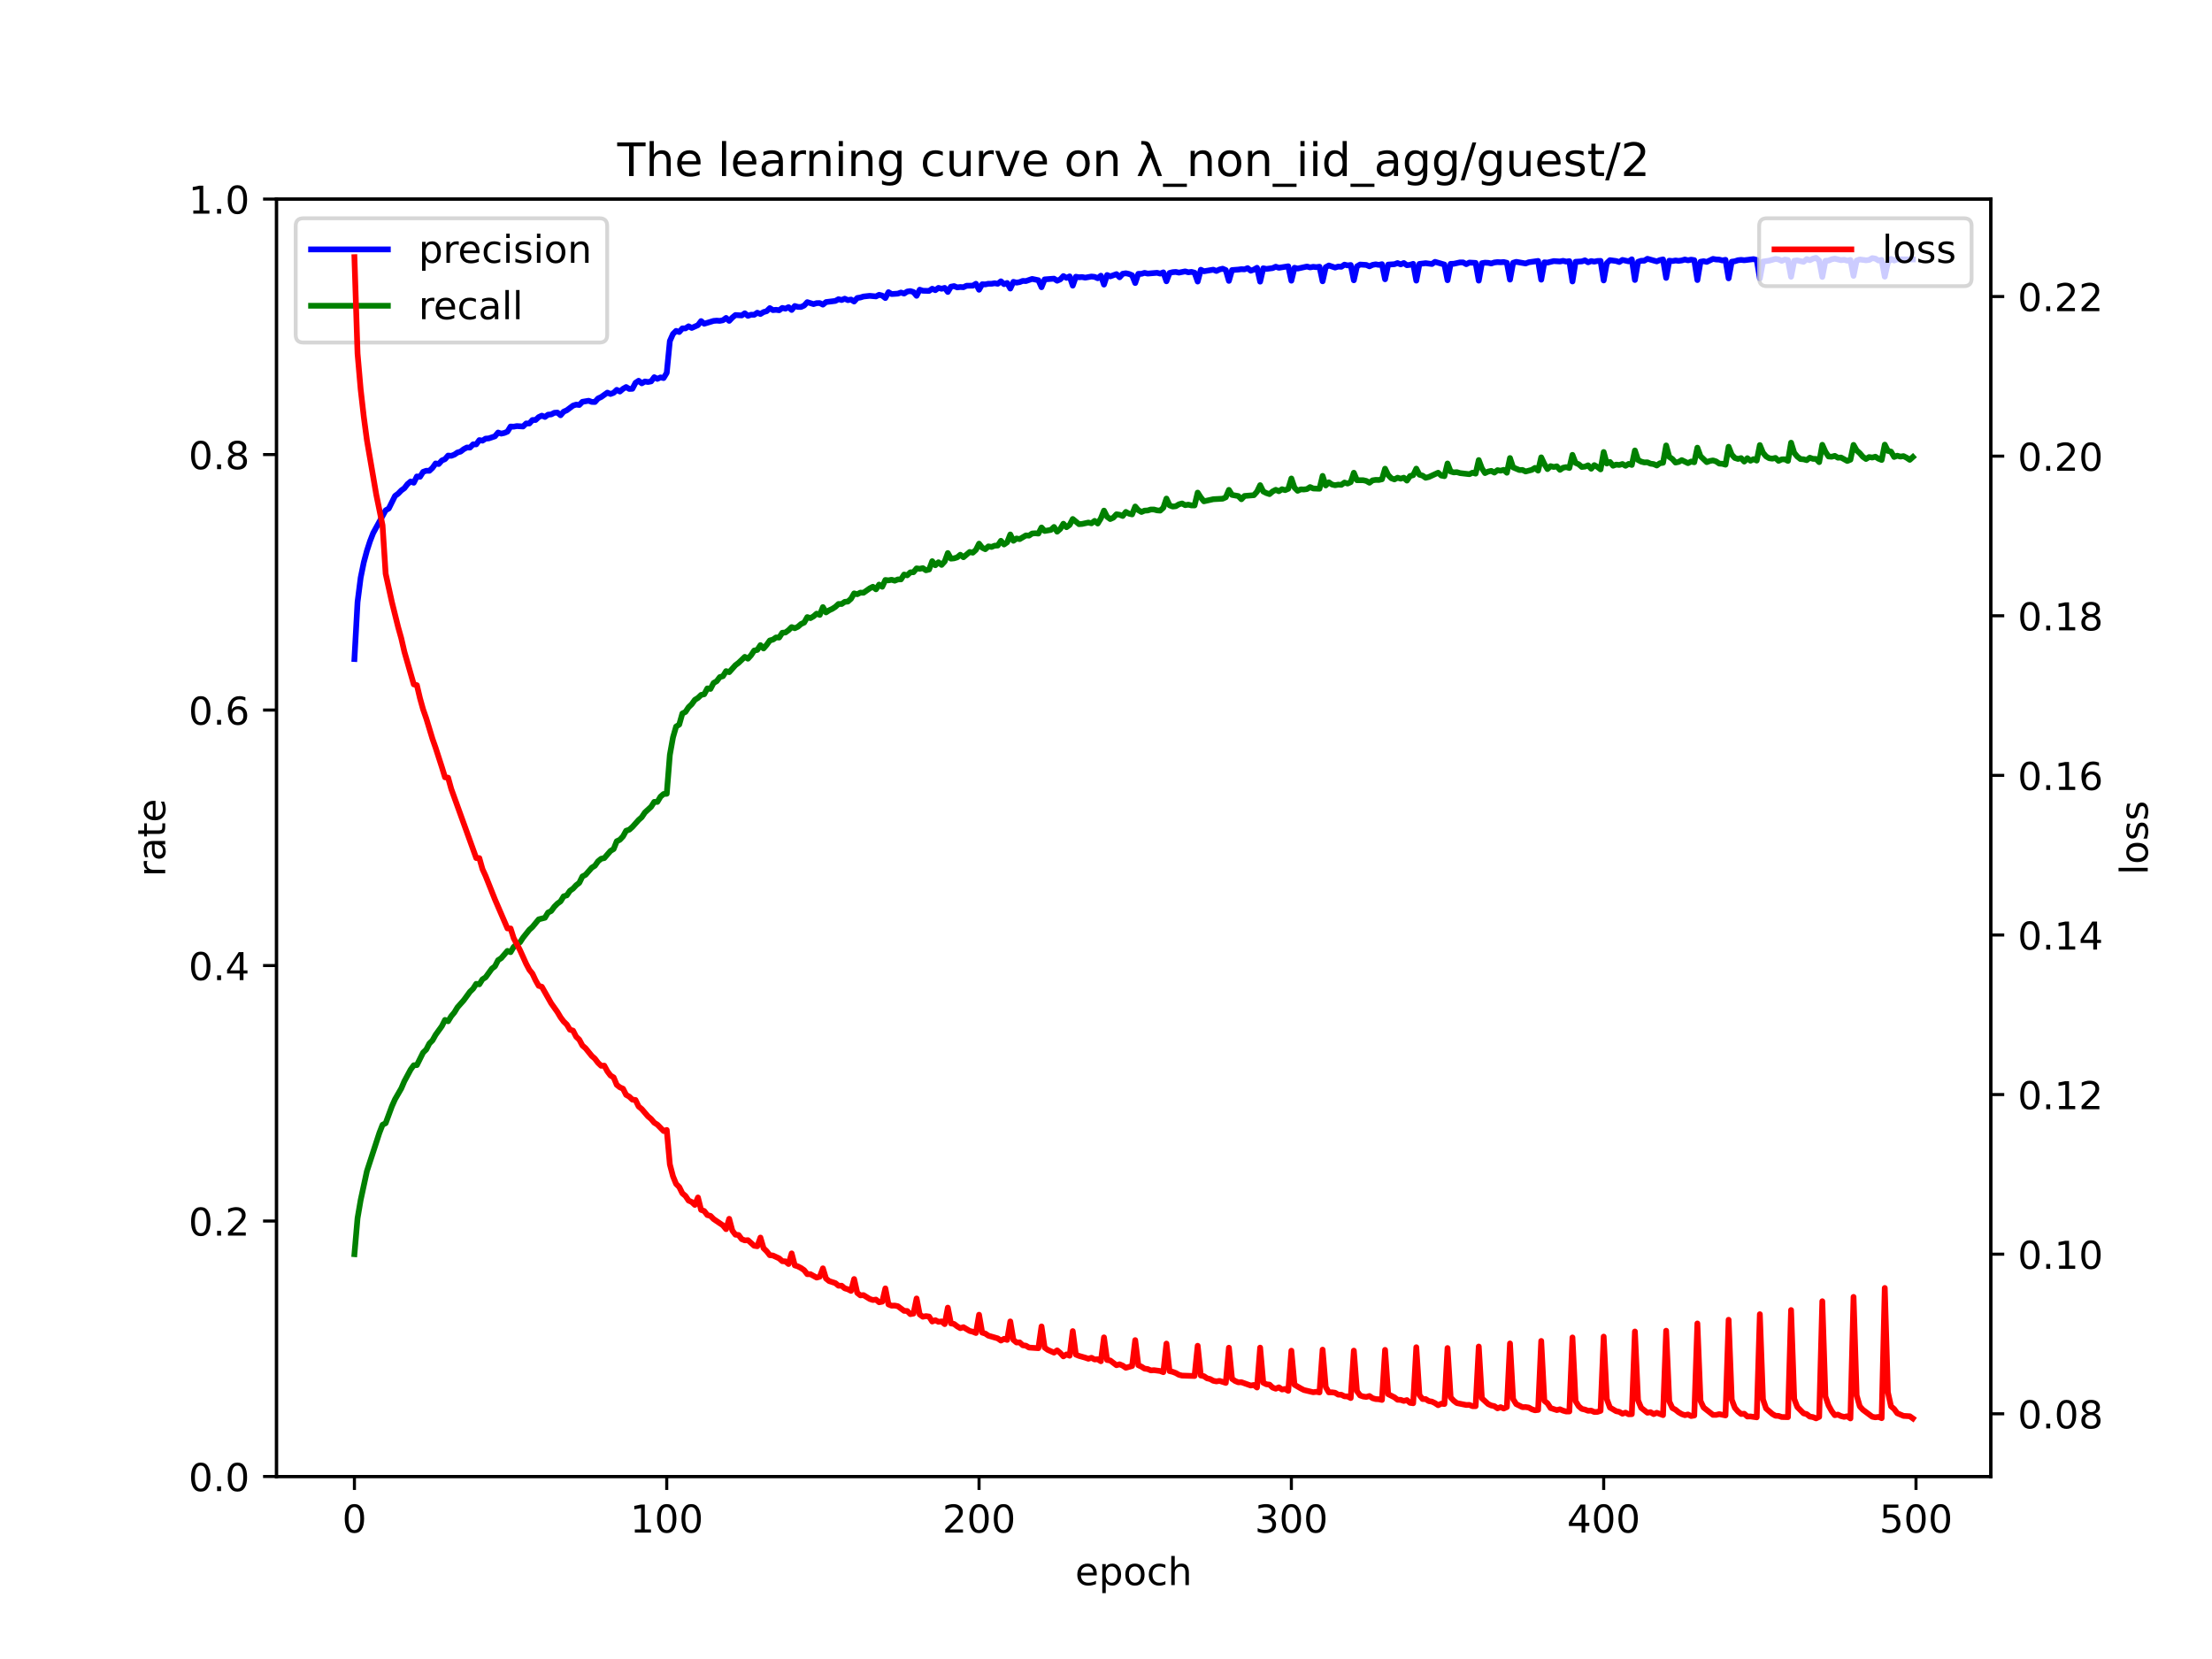 <?xml version="1.0" encoding="utf-8" standalone="no"?>
<!DOCTYPE svg PUBLIC "-//W3C//DTD SVG 1.1//EN"
  "http://www.w3.org/Graphics/SVG/1.1/DTD/svg11.dtd">
<!-- Created with matplotlib (https://matplotlib.org/) -->
<svg height="432pt" version="1.1" viewBox="0 0 576 432" width="576pt" xmlns="http://www.w3.org/2000/svg" xmlns:xlink="http://www.w3.org/1999/xlink">
 <defs>
  <style type="text/css">*{stroke-linecap:butt;stroke-linejoin:round;}</style>
 </defs>
 <g id="figure_1">
  <g id="patch_1">
   <path d="M 0 432 
L 576 432 
L 576 0 
L 0 0 
z
" style="fill:#ffffff;"/>
  </g>
  <g id="axes_1">
   <g id="patch_2">
    <path d="M 72 384.48 
L 518.4 384.48 
L 518.4 51.84 
L 72 51.84 
z
" style="fill:#ffffff;"/>
   </g>
   <g id="matplotlib.axis_1">
    <g id="xtick_1">
     <g id="line2d_1">
      <defs>
       <path d="M 0 0 
L 0 3.5 
" id="mdf39aed856" style="stroke:#000000;stroke-width:0.8;"/>
      </defs>
      <g>
       <use style="stroke:#000000;stroke-width:0.8;" x="92.291" xlink:href="#mdf39aed856" y="384.48"/>
      </g>
     </g>
     <g id="text_1">
      <!-- 0 -->
      <g transform="translate(89.11 399.078)scale(0.1 -0.1)">
       <defs>
        <path d="M 31.781 66.406 
Q 24.172 66.406 20.328 58.906 
Q 16.5 51.422 16.5 36.375 
Q 16.5 21.391 20.328 13.891 
Q 24.172 6.391 31.781 6.391 
Q 39.453 6.391 43.281 13.891 
Q 47.125 21.391 47.125 36.375 
Q 47.125 51.422 43.281 58.906 
Q 39.453 66.406 31.781 66.406 
z
M 31.781 74.219 
Q 44.047 74.219 50.516 64.516 
Q 56.984 54.828 56.984 36.375 
Q 56.984 17.969 50.516 8.266 
Q 44.047 -1.422 31.781 -1.422 
Q 19.531 -1.422 13.062 8.266 
Q 6.594 17.969 6.594 36.375 
Q 6.594 54.828 13.062 64.516 
Q 19.531 74.219 31.781 74.219 
z
" id="DejaVuSans-48"/>
       </defs>
       <use xlink:href="#DejaVuSans-48"/>
      </g>
     </g>
    </g>
    <g id="xtick_2">
     <g id="line2d_2">
      <g>
       <use style="stroke:#000000;stroke-width:0.8;" x="173.617" xlink:href="#mdf39aed856" y="384.48"/>
      </g>
     </g>
     <g id="text_2">
      <!-- 100 -->
      <g transform="translate(164.073 399.078)scale(0.1 -0.1)">
       <defs>
        <path d="M 12.406 8.297 
L 28.516 8.297 
L 28.516 63.922 
L 10.984 60.406 
L 10.984 69.391 
L 28.422 72.906 
L 38.281 72.906 
L 38.281 8.297 
L 54.391 8.297 
L 54.391 0 
L 12.406 0 
z
" id="DejaVuSans-49"/>
       </defs>
       <use xlink:href="#DejaVuSans-49"/>
       <use x="63.623" xlink:href="#DejaVuSans-48"/>
       <use x="127.246" xlink:href="#DejaVuSans-48"/>
      </g>
     </g>
    </g>
    <g id="xtick_3">
     <g id="line2d_3">
      <g>
       <use style="stroke:#000000;stroke-width:0.8;" x="254.943" xlink:href="#mdf39aed856" y="384.48"/>
      </g>
     </g>
     <g id="text_3">
      <!-- 200 -->
      <g transform="translate(245.4 399.078)scale(0.1 -0.1)">
       <defs>
        <path d="M 19.188 8.297 
L 53.609 8.297 
L 53.609 0 
L 7.328 0 
L 7.328 8.297 
Q 12.938 14.109 22.625 23.891 
Q 32.328 33.688 34.812 36.531 
Q 39.547 41.844 41.422 45.531 
Q 43.312 49.219 43.312 52.781 
Q 43.312 58.594 39.234 62.25 
Q 35.156 65.922 28.609 65.922 
Q 23.969 65.922 18.812 64.312 
Q 13.672 62.703 7.812 59.422 
L 7.812 69.391 
Q 13.766 71.781 18.938 73 
Q 24.125 74.219 28.422 74.219 
Q 39.75 74.219 46.484 68.547 
Q 53.219 62.891 53.219 53.422 
Q 53.219 48.922 51.531 44.891 
Q 49.859 40.875 45.406 35.406 
Q 44.188 33.984 37.641 27.219 
Q 31.109 20.453 19.188 8.297 
z
" id="DejaVuSans-50"/>
       </defs>
       <use xlink:href="#DejaVuSans-50"/>
       <use x="63.623" xlink:href="#DejaVuSans-48"/>
       <use x="127.246" xlink:href="#DejaVuSans-48"/>
      </g>
     </g>
    </g>
    <g id="xtick_4">
     <g id="line2d_4">
      <g>
       <use style="stroke:#000000;stroke-width:0.8;" x="336.27" xlink:href="#mdf39aed856" y="384.48"/>
      </g>
     </g>
     <g id="text_4">
      <!-- 300 -->
      <g transform="translate(326.726 399.078)scale(0.1 -0.1)">
       <defs>
        <path d="M 40.578 39.312 
Q 47.656 37.797 51.625 33 
Q 55.609 28.219 55.609 21.188 
Q 55.609 10.406 48.188 4.484 
Q 40.766 -1.422 27.094 -1.422 
Q 22.516 -1.422 17.656 -0.516 
Q 12.797 0.391 7.625 2.203 
L 7.625 11.719 
Q 11.719 9.328 16.594 8.109 
Q 21.484 6.891 26.812 6.891 
Q 36.078 6.891 40.938 10.547 
Q 45.797 14.203 45.797 21.188 
Q 45.797 27.641 41.281 31.266 
Q 36.766 34.906 28.719 34.906 
L 20.219 34.906 
L 20.219 43.016 
L 29.109 43.016 
Q 36.375 43.016 40.234 45.922 
Q 44.094 48.828 44.094 54.297 
Q 44.094 59.906 40.109 62.906 
Q 36.141 65.922 28.719 65.922 
Q 24.656 65.922 20.016 65.031 
Q 15.375 64.156 9.812 62.312 
L 9.812 71.094 
Q 15.438 72.656 20.344 73.438 
Q 25.25 74.219 29.594 74.219 
Q 40.828 74.219 47.359 69.109 
Q 53.906 64.016 53.906 55.328 
Q 53.906 49.266 50.438 45.094 
Q 46.969 40.922 40.578 39.312 
z
" id="DejaVuSans-51"/>
       </defs>
       <use xlink:href="#DejaVuSans-51"/>
       <use x="63.623" xlink:href="#DejaVuSans-48"/>
       <use x="127.246" xlink:href="#DejaVuSans-48"/>
      </g>
     </g>
    </g>
    <g id="xtick_5">
     <g id="line2d_5">
      <g>
       <use style="stroke:#000000;stroke-width:0.8;" x="417.596" xlink:href="#mdf39aed856" y="384.48"/>
      </g>
     </g>
     <g id="text_5">
      <!-- 400 -->
      <g transform="translate(408.052 399.078)scale(0.1 -0.1)">
       <defs>
        <path d="M 37.797 64.312 
L 12.891 25.391 
L 37.797 25.391 
z
M 35.203 72.906 
L 47.609 72.906 
L 47.609 25.391 
L 58.016 25.391 
L 58.016 17.188 
L 47.609 17.188 
L 47.609 0 
L 37.797 0 
L 37.797 17.188 
L 4.891 17.188 
L 4.891 26.703 
z
" id="DejaVuSans-52"/>
       </defs>
       <use xlink:href="#DejaVuSans-52"/>
       <use x="63.623" xlink:href="#DejaVuSans-48"/>
       <use x="127.246" xlink:href="#DejaVuSans-48"/>
      </g>
     </g>
    </g>
    <g id="xtick_6">
     <g id="line2d_6">
      <g>
       <use style="stroke:#000000;stroke-width:0.8;" x="498.922" xlink:href="#mdf39aed856" y="384.48"/>
      </g>
     </g>
     <g id="text_6">
      <!-- 500 -->
      <g transform="translate(489.379 399.078)scale(0.1 -0.1)">
       <defs>
        <path d="M 10.797 72.906 
L 49.516 72.906 
L 49.516 64.594 
L 19.828 64.594 
L 19.828 46.734 
Q 21.969 47.469 24.109 47.828 
Q 26.266 48.188 28.422 48.188 
Q 40.625 48.188 47.75 41.5 
Q 54.891 34.812 54.891 23.391 
Q 54.891 11.625 47.562 5.094 
Q 40.234 -1.422 26.906 -1.422 
Q 22.312 -1.422 17.547 -0.641 
Q 12.797 0.141 7.719 1.703 
L 7.719 11.625 
Q 12.109 9.234 16.797 8.062 
Q 21.484 6.891 26.703 6.891 
Q 35.156 6.891 40.078 11.328 
Q 45.016 15.766 45.016 23.391 
Q 45.016 31 40.078 35.438 
Q 35.156 39.891 26.703 39.891 
Q 22.75 39.891 18.812 39.016 
Q 14.891 38.141 10.797 36.281 
z
" id="DejaVuSans-53"/>
       </defs>
       <use xlink:href="#DejaVuSans-53"/>
       <use x="63.623" xlink:href="#DejaVuSans-48"/>
       <use x="127.246" xlink:href="#DejaVuSans-48"/>
      </g>
     </g>
    </g>
    <g id="text_7">
     <!-- epoch -->
     <g transform="translate(279.972 412.757)scale(0.1 -0.1)">
      <defs>
       <path d="M 56.203 29.594 
L 56.203 25.203 
L 14.891 25.203 
Q 15.484 15.922 20.484 11.062 
Q 25.484 6.203 34.422 6.203 
Q 39.594 6.203 44.453 7.469 
Q 49.312 8.734 54.109 11.281 
L 54.109 2.781 
Q 49.266 0.734 44.188 -0.344 
Q 39.109 -1.422 33.891 -1.422 
Q 20.797 -1.422 13.156 6.188 
Q 5.516 13.812 5.516 26.812 
Q 5.516 40.234 12.766 48.109 
Q 20.016 56 32.328 56 
Q 43.359 56 49.781 48.891 
Q 56.203 41.797 56.203 29.594 
z
M 47.219 32.234 
Q 47.125 39.594 43.094 43.984 
Q 39.062 48.391 32.422 48.391 
Q 24.906 48.391 20.391 44.141 
Q 15.875 39.891 15.188 32.172 
z
" id="DejaVuSans-101"/>
       <path d="M 18.109 8.203 
L 18.109 -20.797 
L 9.078 -20.797 
L 9.078 54.688 
L 18.109 54.688 
L 18.109 46.391 
Q 20.953 51.266 25.266 53.625 
Q 29.594 56 35.594 56 
Q 45.562 56 51.781 48.094 
Q 58.016 40.188 58.016 27.297 
Q 58.016 14.406 51.781 6.484 
Q 45.562 -1.422 35.594 -1.422 
Q 29.594 -1.422 25.266 0.953 
Q 20.953 3.328 18.109 8.203 
z
M 48.688 27.297 
Q 48.688 37.203 44.609 42.844 
Q 40.531 48.484 33.406 48.484 
Q 26.266 48.484 22.188 42.844 
Q 18.109 37.203 18.109 27.297 
Q 18.109 17.391 22.188 11.75 
Q 26.266 6.109 33.406 6.109 
Q 40.531 6.109 44.609 11.75 
Q 48.688 17.391 48.688 27.297 
z
" id="DejaVuSans-112"/>
       <path d="M 30.609 48.391 
Q 23.391 48.391 19.188 42.75 
Q 14.984 37.109 14.984 27.297 
Q 14.984 17.484 19.156 11.844 
Q 23.344 6.203 30.609 6.203 
Q 37.797 6.203 41.984 11.859 
Q 46.188 17.531 46.188 27.297 
Q 46.188 37.016 41.984 42.703 
Q 37.797 48.391 30.609 48.391 
z
M 30.609 56 
Q 42.328 56 49.016 48.375 
Q 55.719 40.766 55.719 27.297 
Q 55.719 13.875 49.016 6.219 
Q 42.328 -1.422 30.609 -1.422 
Q 18.844 -1.422 12.172 6.219 
Q 5.516 13.875 5.516 27.297 
Q 5.516 40.766 12.172 48.375 
Q 18.844 56 30.609 56 
z
" id="DejaVuSans-111"/>
       <path d="M 48.781 52.594 
L 48.781 44.188 
Q 44.969 46.297 41.141 47.344 
Q 37.312 48.391 33.406 48.391 
Q 24.656 48.391 19.812 42.844 
Q 14.984 37.312 14.984 27.297 
Q 14.984 17.281 19.812 11.734 
Q 24.656 6.203 33.406 6.203 
Q 37.312 6.203 41.141 7.25 
Q 44.969 8.297 48.781 10.406 
L 48.781 2.094 
Q 45.016 0.344 40.984 -0.531 
Q 36.969 -1.422 32.422 -1.422 
Q 20.062 -1.422 12.781 6.344 
Q 5.516 14.109 5.516 27.297 
Q 5.516 40.672 12.859 48.328 
Q 20.219 56 33.016 56 
Q 37.156 56 41.109 55.141 
Q 45.062 54.297 48.781 52.594 
z
" id="DejaVuSans-99"/>
       <path d="M 54.891 33.016 
L 54.891 0 
L 45.906 0 
L 45.906 32.719 
Q 45.906 40.484 42.875 44.328 
Q 39.844 48.188 33.797 48.188 
Q 26.516 48.188 22.312 43.547 
Q 18.109 38.922 18.109 30.906 
L 18.109 0 
L 9.078 0 
L 9.078 75.984 
L 18.109 75.984 
L 18.109 46.188 
Q 21.344 51.125 25.703 53.562 
Q 30.078 56 35.797 56 
Q 45.219 56 50.047 50.172 
Q 54.891 44.344 54.891 33.016 
z
" id="DejaVuSans-104"/>
      </defs>
      <use xlink:href="#DejaVuSans-101"/>
      <use x="61.523" xlink:href="#DejaVuSans-112"/>
      <use x="125" xlink:href="#DejaVuSans-111"/>
      <use x="186.182" xlink:href="#DejaVuSans-99"/>
      <use x="241.162" xlink:href="#DejaVuSans-104"/>
     </g>
    </g>
   </g>
   <g id="matplotlib.axis_2">
    <g id="ytick_1">
     <g id="line2d_7">
      <defs>
       <path d="M 0 0 
L -3.5 0 
" id="md88e5bdd45" style="stroke:#000000;stroke-width:0.8;"/>
      </defs>
      <g>
       <use style="stroke:#000000;stroke-width:0.8;" x="72" xlink:href="#md88e5bdd45" y="384.48"/>
      </g>
     </g>
     <g id="text_8">
      <!-- 0.0 -->
      <g transform="translate(49.097 388.279)scale(0.1 -0.1)">
       <defs>
        <path d="M 10.688 12.406 
L 21 12.406 
L 21 0 
L 10.688 0 
z
" id="DejaVuSans-46"/>
       </defs>
       <use xlink:href="#DejaVuSans-48"/>
       <use x="63.623" xlink:href="#DejaVuSans-46"/>
       <use x="95.41" xlink:href="#DejaVuSans-48"/>
      </g>
     </g>
    </g>
    <g id="ytick_2">
     <g id="line2d_8">
      <g>
       <use style="stroke:#000000;stroke-width:0.8;" x="72" xlink:href="#md88e5bdd45" y="317.952"/>
      </g>
     </g>
     <g id="text_9">
      <!-- 0.2 -->
      <g transform="translate(49.097 321.751)scale(0.1 -0.1)">
       <use xlink:href="#DejaVuSans-48"/>
       <use x="63.623" xlink:href="#DejaVuSans-46"/>
       <use x="95.41" xlink:href="#DejaVuSans-50"/>
      </g>
     </g>
    </g>
    <g id="ytick_3">
     <g id="line2d_9">
      <g>
       <use style="stroke:#000000;stroke-width:0.8;" x="72" xlink:href="#md88e5bdd45" y="251.424"/>
      </g>
     </g>
     <g id="text_10">
      <!-- 0.4 -->
      <g transform="translate(49.097 255.223)scale(0.1 -0.1)">
       <use xlink:href="#DejaVuSans-48"/>
       <use x="63.623" xlink:href="#DejaVuSans-46"/>
       <use x="95.41" xlink:href="#DejaVuSans-52"/>
      </g>
     </g>
    </g>
    <g id="ytick_4">
     <g id="line2d_10">
      <g>
       <use style="stroke:#000000;stroke-width:0.8;" x="72" xlink:href="#md88e5bdd45" y="184.896"/>
      </g>
     </g>
     <g id="text_11">
      <!-- 0.6 -->
      <g transform="translate(49.097 188.695)scale(0.1 -0.1)">
       <defs>
        <path d="M 33.016 40.375 
Q 26.375 40.375 22.484 35.828 
Q 18.609 31.297 18.609 23.391 
Q 18.609 15.531 22.484 10.953 
Q 26.375 6.391 33.016 6.391 
Q 39.656 6.391 43.531 10.953 
Q 47.406 15.531 47.406 23.391 
Q 47.406 31.297 43.531 35.828 
Q 39.656 40.375 33.016 40.375 
z
M 52.594 71.297 
L 52.594 62.312 
Q 48.875 64.062 45.094 64.984 
Q 41.312 65.922 37.594 65.922 
Q 27.828 65.922 22.672 59.328 
Q 17.531 52.734 16.797 39.406 
Q 19.672 43.656 24.016 45.922 
Q 28.375 48.188 33.594 48.188 
Q 44.578 48.188 50.953 41.516 
Q 57.328 34.859 57.328 23.391 
Q 57.328 12.156 50.688 5.359 
Q 44.047 -1.422 33.016 -1.422 
Q 20.359 -1.422 13.672 8.266 
Q 6.984 17.969 6.984 36.375 
Q 6.984 53.656 15.188 63.938 
Q 23.391 74.219 37.203 74.219 
Q 40.922 74.219 44.703 73.484 
Q 48.484 72.75 52.594 71.297 
z
" id="DejaVuSans-54"/>
       </defs>
       <use xlink:href="#DejaVuSans-48"/>
       <use x="63.623" xlink:href="#DejaVuSans-46"/>
       <use x="95.41" xlink:href="#DejaVuSans-54"/>
      </g>
     </g>
    </g>
    <g id="ytick_5">
     <g id="line2d_11">
      <g>
       <use style="stroke:#000000;stroke-width:0.8;" x="72" xlink:href="#md88e5bdd45" y="118.368"/>
      </g>
     </g>
     <g id="text_12">
      <!-- 0.8 -->
      <g transform="translate(49.097 122.167)scale(0.1 -0.1)">
       <defs>
        <path d="M 31.781 34.625 
Q 24.75 34.625 20.719 30.859 
Q 16.703 27.094 16.703 20.516 
Q 16.703 13.922 20.719 10.156 
Q 24.75 6.391 31.781 6.391 
Q 38.812 6.391 42.859 10.172 
Q 46.922 13.969 46.922 20.516 
Q 46.922 27.094 42.891 30.859 
Q 38.875 34.625 31.781 34.625 
z
M 21.922 38.812 
Q 15.578 40.375 12.031 44.719 
Q 8.5 49.078 8.5 55.328 
Q 8.5 64.062 14.719 69.141 
Q 20.953 74.219 31.781 74.219 
Q 42.672 74.219 48.875 69.141 
Q 55.078 64.062 55.078 55.328 
Q 55.078 49.078 51.531 44.719 
Q 48 40.375 41.703 38.812 
Q 48.828 37.156 52.797 32.312 
Q 56.781 27.484 56.781 20.516 
Q 56.781 9.906 50.312 4.234 
Q 43.844 -1.422 31.781 -1.422 
Q 19.734 -1.422 13.25 4.234 
Q 6.781 9.906 6.781 20.516 
Q 6.781 27.484 10.781 32.312 
Q 14.797 37.156 21.922 38.812 
z
M 18.312 54.391 
Q 18.312 48.734 21.844 45.562 
Q 25.391 42.391 31.781 42.391 
Q 38.141 42.391 41.719 45.562 
Q 45.312 48.734 45.312 54.391 
Q 45.312 60.062 41.719 63.234 
Q 38.141 66.406 31.781 66.406 
Q 25.391 66.406 21.844 63.234 
Q 18.312 60.062 18.312 54.391 
z
" id="DejaVuSans-56"/>
       </defs>
       <use xlink:href="#DejaVuSans-48"/>
       <use x="63.623" xlink:href="#DejaVuSans-46"/>
       <use x="95.41" xlink:href="#DejaVuSans-56"/>
      </g>
     </g>
    </g>
    <g id="ytick_6">
     <g id="line2d_12">
      <g>
       <use style="stroke:#000000;stroke-width:0.8;" x="72" xlink:href="#md88e5bdd45" y="51.84"/>
      </g>
     </g>
     <g id="text_13">
      <!-- 1.0 -->
      <g transform="translate(49.097 55.639)scale(0.1 -0.1)">
       <use xlink:href="#DejaVuSans-49"/>
       <use x="63.623" xlink:href="#DejaVuSans-46"/>
       <use x="95.41" xlink:href="#DejaVuSans-48"/>
      </g>
     </g>
    </g>
    <g id="text_14">
     <!-- rate -->
     <g transform="translate(43.017 228.316)rotate(-90)scale(0.1 -0.1)">
      <defs>
       <path d="M 41.109 46.297 
Q 39.594 47.172 37.812 47.578 
Q 36.031 48 33.891 48 
Q 26.266 48 22.188 43.047 
Q 18.109 38.094 18.109 28.812 
L 18.109 0 
L 9.078 0 
L 9.078 54.688 
L 18.109 54.688 
L 18.109 46.188 
Q 20.953 51.172 25.484 53.578 
Q 30.031 56 36.531 56 
Q 37.453 56 38.578 55.875 
Q 39.703 55.766 41.062 55.516 
z
" id="DejaVuSans-114"/>
       <path d="M 34.281 27.484 
Q 23.391 27.484 19.188 25 
Q 14.984 22.516 14.984 16.5 
Q 14.984 11.719 18.141 8.906 
Q 21.297 6.109 26.703 6.109 
Q 34.188 6.109 38.703 11.406 
Q 43.219 16.703 43.219 25.484 
L 43.219 27.484 
z
M 52.203 31.203 
L 52.203 0 
L 43.219 0 
L 43.219 8.297 
Q 40.141 3.328 35.547 0.953 
Q 30.953 -1.422 24.312 -1.422 
Q 15.922 -1.422 10.953 3.297 
Q 6 8.016 6 15.922 
Q 6 25.141 12.172 29.828 
Q 18.359 34.516 30.609 34.516 
L 43.219 34.516 
L 43.219 35.406 
Q 43.219 41.609 39.141 45 
Q 35.062 48.391 27.688 48.391 
Q 23 48.391 18.547 47.266 
Q 14.109 46.141 10.016 43.891 
L 10.016 52.203 
Q 14.938 54.109 19.578 55.047 
Q 24.219 56 28.609 56 
Q 40.484 56 46.344 49.844 
Q 52.203 43.703 52.203 31.203 
z
" id="DejaVuSans-97"/>
       <path d="M 18.312 70.219 
L 18.312 54.688 
L 36.812 54.688 
L 36.812 47.703 
L 18.312 47.703 
L 18.312 18.016 
Q 18.312 11.328 20.141 9.422 
Q 21.969 7.516 27.594 7.516 
L 36.812 7.516 
L 36.812 0 
L 27.594 0 
Q 17.188 0 13.234 3.875 
Q 9.281 7.766 9.281 18.016 
L 9.281 47.703 
L 2.688 47.703 
L 2.688 54.688 
L 9.281 54.688 
L 9.281 70.219 
z
" id="DejaVuSans-116"/>
      </defs>
      <use xlink:href="#DejaVuSans-114"/>
      <use x="41.113" xlink:href="#DejaVuSans-97"/>
      <use x="102.393" xlink:href="#DejaVuSans-116"/>
      <use x="141.602" xlink:href="#DejaVuSans-101"/>
     </g>
    </g>
   </g>
   <g id="line2d_13">
    <path clip-path="url(#pe5680796bf)" d="M 92.291 171.609 
L 93.104 156.784 
L 93.917 150.426 
L 94.731 146.441 
L 95.544 143.418 
L 96.357 140.91 
L 97.17 138.815 
L 100.424 132.883 
L 101.237 132.415 
L 102.863 129.145 
L 103.677 128.542 
L 104.49 127.707 
L 105.303 127.12 
L 106.116 126.057 
L 106.93 125.376 
L 107.743 125.707 
L 108.556 124.065 
L 109.369 124.158 
L 110.183 122.871 
L 110.996 122.579 
L 111.809 122.594 
L 112.622 121.828 
L 113.436 120.682 
L 114.249 120.824 
L 115.062 119.903 
L 115.876 119.567 
L 116.689 118.627 
L 117.502 118.698 
L 118.315 118.384 
L 119.129 117.829 
L 119.942 117.592 
L 120.755 116.963 
L 121.568 116.535 
L 122.382 116.552 
L 123.195 115.705 
L 124.008 115.712 
L 124.821 114.6 
L 125.635 114.751 
L 126.448 114.218 
L 127.261 114.162 
L 128.888 113.612 
L 129.701 112.631 
L 130.514 112.915 
L 131.328 112.736 
L 132.141 112.395 
L 132.954 111.067 
L 133.767 111.103 
L 134.581 110.953 
L 136.207 111.055 
L 137.02 110.262 
L 137.834 110.28 
L 138.647 109.368 
L 139.46 109.365 
L 140.273 108.615 
L 141.087 108.236 
L 141.9 108.569 
L 142.713 107.977 
L 143.526 107.914 
L 144.34 107.49 
L 145.153 107.437 
L 145.966 108.13 
L 146.78 107.194 
L 147.593 106.836 
L 149.219 105.619 
L 150.033 105.362 
L 150.846 105.456 
L 151.659 104.629 
L 153.286 104.355 
L 154.099 104.654 
L 154.912 104.678 
L 155.725 103.764 
L 156.539 103.386 
L 158.165 102.239 
L 158.978 102.591 
L 159.792 102.282 
L 160.605 101.514 
L 161.418 101.953 
L 162.232 101.254 
L 163.045 100.784 
L 163.858 101.28 
L 164.671 101.238 
L 165.485 99.681 
L 166.298 99.148 
L 167.111 99.817 
L 167.924 99.34 
L 168.738 99.469 
L 169.551 99.309 
L 170.364 98.223 
L 171.177 98.658 
L 171.991 98.275 
L 172.804 98.445 
L 173.617 97.094 
L 174.43 88.795 
L 175.244 86.96 
L 176.057 86.162 
L 176.87 86.453 
L 177.684 85.508 
L 178.497 85.51 
L 179.31 84.966 
L 180.123 85.392 
L 181.75 84.669 
L 182.563 83.614 
L 183.376 84.298 
L 185.816 83.562 
L 186.629 83.494 
L 187.443 83.551 
L 188.256 83.391 
L 189.069 82.788 
L 189.882 83.553 
L 190.696 82.699 
L 191.509 82.035 
L 193.136 82.138 
L 193.949 81.579 
L 194.762 82.247 
L 195.575 81.946 
L 196.389 81.973 
L 197.202 81.43 
L 198.015 81.764 
L 198.828 81.263 
L 199.642 81.031 
L 200.455 80.233 
L 201.268 80.752 
L 202.081 80.672 
L 202.895 80.79 
L 203.708 80.181 
L 204.521 80.382 
L 205.334 79.979 
L 206.148 80.711 
L 206.961 79.685 
L 207.774 79.92 
L 208.588 79.933 
L 209.401 79.564 
L 210.214 78.681 
L 211.841 79.186 
L 212.654 78.935 
L 213.467 78.916 
L 214.28 79.324 
L 215.094 78.658 
L 217.533 78.359 
L 218.347 77.909 
L 219.16 78.125 
L 219.973 77.782 
L 220.786 78.152 
L 221.6 77.997 
L 222.413 78.512 
L 223.226 77.599 
L 224.039 77.468 
L 224.853 77.213 
L 226.479 77.035 
L 228.106 77.186 
L 228.919 76.763 
L 229.732 76.974 
L 230.546 77.611 
L 231.359 76.084 
L 232.172 76.569 
L 233.799 76.462 
L 234.612 76.178 
L 235.425 76.444 
L 236.238 75.915 
L 237.052 75.796 
L 237.865 76.048 
L 238.678 77.031 
L 239.491 75.44 
L 240.305 75.71 
L 241.931 75.751 
L 242.745 75.187 
L 243.558 75.562 
L 244.371 74.964 
L 245.184 75.193 
L 245.998 74.962 
L 246.811 76.025 
L 247.624 74.656 
L 248.437 74.495 
L 249.251 74.835 
L 250.064 74.739 
L 250.877 74.793 
L 251.69 74.403 
L 253.317 74.388 
L 254.13 73.894 
L 254.943 75.45 
L 255.757 74.02 
L 256.57 74.056 
L 257.383 73.886 
L 258.197 73.89 
L 259.01 73.752 
L 259.823 73.891 
L 260.636 73.255 
L 261.45 73.991 
L 262.263 73.685 
L 263.076 75.141 
L 263.889 73.393 
L 264.703 73.599 
L 265.516 73.461 
L 266.329 73.145 
L 267.142 73.19 
L 268.769 72.632 
L 270.395 72.972 
L 271.209 74.795 
L 272.022 72.754 
L 274.462 72.562 
L 275.275 73.101 
L 276.088 72.756 
L 276.902 71.891 
L 277.715 72.356 
L 278.528 71.965 
L 279.341 74.38 
L 280.155 72.055 
L 280.968 72.201 
L 281.781 72.14 
L 282.594 72.301 
L 284.221 72.007 
L 285.034 72.1 
L 285.847 72.454 
L 286.661 71.79 
L 287.474 74.106 
L 288.287 71.617 
L 289.101 71.967 
L 290.727 71.385 
L 291.54 72.201 
L 292.354 71.285 
L 293.167 71.156 
L 293.98 71.336 
L 294.793 71.669 
L 295.607 73.703 
L 296.42 71.302 
L 297.233 71.301 
L 298.046 71.051 
L 298.86 71.241 
L 301.299 71.036 
L 302.113 71.246 
L 302.926 70.926 
L 303.739 73.243 
L 304.553 71.073 
L 305.366 70.873 
L 306.179 70.812 
L 306.992 70.992 
L 308.619 70.665 
L 309.432 70.905 
L 310.245 70.8 
L 311.059 71.004 
L 311.872 73.314 
L 312.685 70.24 
L 313.498 70.634 
L 315.938 70.227 
L 316.751 70.559 
L 317.565 70.171 
L 318.378 69.968 
L 319.191 70.328 
L 320.005 73.142 
L 320.818 70.322 
L 322.444 70.202 
L 323.258 70.091 
L 324.071 70.141 
L 324.884 69.822 
L 325.697 70.493 
L 326.511 70.195 
L 327.324 69.733 
L 328.137 73.343 
L 328.95 69.858 
L 329.764 70.033 
L 331.39 69.815 
L 332.203 69.449 
L 333.017 69.732 
L 335.457 69.34 
L 336.27 73.093 
L 337.083 69.722 
L 337.896 69.938 
L 340.336 69.403 
L 341.149 69.634 
L 341.963 69.477 
L 342.776 69.567 
L 343.589 69.455 
L 344.402 73.247 
L 345.216 69.572 
L 346.029 69.133 
L 347.655 69.675 
L 348.469 69.416 
L 349.282 69.468 
L 350.095 68.914 
L 350.909 69.114 
L 351.722 69.001 
L 352.535 72.984 
L 353.348 69.361 
L 354.162 68.886 
L 355.788 68.991 
L 356.601 69.355 
L 357.415 68.973 
L 358.228 68.829 
L 359.041 68.978 
L 359.854 68.79 
L 360.668 72.717 
L 361.481 68.898 
L 363.107 68.796 
L 363.921 68.5 
L 364.734 68.84 
L 365.547 68.49 
L 366.361 69.065 
L 367.174 68.957 
L 367.987 68.703 
L 368.8 73.074 
L 369.614 68.724 
L 371.24 68.529 
L 372.867 68.746 
L 373.68 68.185 
L 376.12 68.889 
L 376.933 72.968 
L 377.746 68.705 
L 378.559 68.685 
L 380.186 68.327 
L 380.999 68.334 
L 381.812 68.795 
L 382.626 68.37 
L 384.252 68.46 
L 385.066 73.076 
L 385.879 68.541 
L 386.692 68.397 
L 387.505 68.439 
L 388.319 68.609 
L 389.132 68.344 
L 389.945 68.25 
L 390.758 68.3 
L 391.572 68.238 
L 392.385 68.429 
L 393.198 72.814 
L 394.011 68.43 
L 394.825 68.181 
L 397.264 68.609 
L 398.078 68.292 
L 400.518 67.95 
L 401.331 72.832 
L 402.144 68.312 
L 402.957 68.382 
L 404.584 67.983 
L 406.21 68.09 
L 407.024 67.919 
L 407.837 68.122 
L 408.65 68 
L 409.463 73.29 
L 410.277 68.158 
L 411.903 68.068 
L 412.716 67.79 
L 413.53 68.306 
L 414.343 67.98 
L 415.156 68.131 
L 415.97 67.959 
L 416.783 67.937 
L 417.596 73.025 
L 418.409 68.513 
L 419.223 67.75 
L 420.849 67.968 
L 421.662 68.232 
L 422.476 67.685 
L 424.102 68.054 
L 424.915 67.526 
L 425.729 72.905 
L 426.542 68.18 
L 427.355 67.906 
L 428.168 67.886 
L 428.982 67.389 
L 431.422 68.066 
L 432.235 67.731 
L 433.048 67.55 
L 433.861 72.364 
L 434.675 67.882 
L 435.488 67.983 
L 436.301 67.832 
L 437.114 67.931 
L 437.928 67.82 
L 438.741 67.58 
L 439.554 67.794 
L 440.367 67.615 
L 441.181 67.745 
L 441.994 72.928 
L 442.807 68.156 
L 443.62 68.016 
L 444.434 68.198 
L 446.06 67.417 
L 446.874 67.568 
L 447.687 67.603 
L 448.5 67.822 
L 449.313 67.655 
L 450.127 72.483 
L 450.94 68.144 
L 451.753 68.028 
L 452.566 67.764 
L 453.38 67.675 
L 454.193 67.767 
L 456.633 67.474 
L 457.446 67.701 
L 458.259 72.508 
L 459.072 68.113 
L 460.699 67.871 
L 462.326 67.429 
L 463.139 67.547 
L 463.952 67.928 
L 464.765 67.602 
L 465.579 67.721 
L 466.392 72.059 
L 467.205 67.9 
L 468.018 67.802 
L 469.645 68.173 
L 470.458 67.47 
L 471.271 67.759 
L 472.085 67.36 
L 472.898 67.141 
L 473.711 67.853 
L 474.524 72.11 
L 475.338 67.916 
L 476.151 67.861 
L 476.964 67.514 
L 477.778 67.36 
L 479.404 67.749 
L 480.217 67.646 
L 481.031 67.881 
L 481.844 67.686 
L 482.657 71.829 
L 483.47 67.848 
L 484.284 67.566 
L 485.91 67.776 
L 486.723 67.685 
L 487.537 67.218 
L 488.35 67.343 
L 489.163 67.838 
L 489.976 67.682 
L 490.79 72.038 
L 491.603 68.337 
L 492.416 67.43 
L 493.23 67.827 
L 494.043 67.539 
L 496.483 67.546 
L 498.109 67.556 
L 498.109 67.556 
" style="fill:none;stroke:#0000ff;stroke-linecap:square;stroke-width:1.5;"/>
   </g>
   <g id="line2d_14">
    <path clip-path="url(#pe5680796bf)" d="M 92.291 326.588 
L 93.104 317.21 
L 93.917 312.484 
L 95.544 304.958 
L 98.797 294.987 
L 99.61 292.897 
L 100.424 292.48 
L 102.05 288.078 
L 102.863 286.25 
L 104.49 283.427 
L 105.303 281.536 
L 106.93 278.512 
L 107.743 277.391 
L 108.556 277.347 
L 110.183 274.074 
L 110.996 273.293 
L 111.809 271.719 
L 112.622 270.911 
L 113.436 269.455 
L 115.062 267.205 
L 115.876 265.583 
L 116.689 265.929 
L 117.502 264.605 
L 118.315 263.636 
L 119.129 262.302 
L 120.755 260.47 
L 122.382 258.244 
L 123.195 257.456 
L 124.008 256.192 
L 124.821 256.31 
L 125.635 255.009 
L 126.448 254.495 
L 128.074 252.24 
L 128.888 251.62 
L 129.701 250.029 
L 130.514 249.504 
L 132.141 247.611 
L 132.954 247.941 
L 133.767 246.571 
L 134.581 245.828 
L 135.394 245.389 
L 136.207 244.158 
L 137.834 242.116 
L 138.647 241.379 
L 140.273 239.4 
L 141.9 238.982 
L 142.713 237.625 
L 143.526 237.23 
L 144.34 236.12 
L 145.153 235.3 
L 145.966 234.712 
L 146.78 233.399 
L 147.593 233.149 
L 148.406 231.959 
L 149.219 231.386 
L 150.033 230.507 
L 150.846 229.886 
L 151.659 228.223 
L 152.472 227.804 
L 154.099 225.942 
L 154.912 225.446 
L 155.725 224.284 
L 156.539 223.614 
L 157.352 223.443 
L 158.978 221.576 
L 159.792 221.084 
L 160.605 219.049 
L 161.418 218.664 
L 162.232 217.792 
L 163.045 216.316 
L 163.858 216.058 
L 164.671 215.336 
L 166.298 213.516 
L 167.111 212.789 
L 167.924 211.575 
L 169.551 210.078 
L 170.364 208.806 
L 171.177 208.82 
L 171.991 207.456 
L 172.804 206.752 
L 173.617 206.703 
L 174.43 196.555 
L 175.244 192.02 
L 176.057 189.193 
L 176.87 188.675 
L 177.684 185.794 
L 178.497 185.38 
L 179.31 184.15 
L 180.123 183.372 
L 180.937 182.237 
L 181.75 181.735 
L 182.563 180.954 
L 183.376 180.785 
L 184.19 179.259 
L 185.003 179.391 
L 185.816 177.841 
L 186.629 177.385 
L 187.443 176.309 
L 188.256 176.074 
L 189.069 174.761 
L 189.882 175.029 
L 191.509 173.21 
L 192.322 172.603 
L 193.949 171.045 
L 194.762 171.526 
L 195.575 170.628 
L 196.389 169.398 
L 197.202 169.236 
L 198.015 167.992 
L 198.828 168.857 
L 199.642 167.916 
L 200.455 166.775 
L 201.268 166.556 
L 202.081 165.991 
L 202.895 166.016 
L 203.708 164.765 
L 204.521 164.701 
L 205.334 164.104 
L 206.148 163.292 
L 206.961 163.588 
L 207.774 163.203 
L 208.588 162.493 
L 209.401 162.12 
L 210.214 160.69 
L 211.027 160.964 
L 211.841 160.498 
L 212.654 159.793 
L 213.467 160.118 
L 214.28 158.087 
L 215.094 159.468 
L 215.907 158.925 
L 216.72 158.548 
L 217.533 158.025 
L 218.347 157.275 
L 219.16 157.28 
L 219.973 156.717 
L 220.786 156.643 
L 221.6 155.916 
L 222.413 154.518 
L 223.226 154.735 
L 224.039 154.32 
L 224.853 154.352 
L 226.479 153.209 
L 227.293 152.79 
L 228.106 153.457 
L 228.919 152.224 
L 229.732 152.788 
L 230.546 151.027 
L 231.359 151.129 
L 232.172 150.964 
L 232.985 151.21 
L 233.799 150.881 
L 234.612 150.869 
L 235.425 149.611 
L 236.238 149.812 
L 237.052 149.034 
L 237.865 149.003 
L 238.678 148.006 
L 239.491 148.12 
L 240.305 147.941 
L 241.118 148.501 
L 241.931 148.296 
L 242.745 146.132 
L 243.558 147.192 
L 244.371 146.411 
L 245.184 147.099 
L 245.998 146.206 
L 246.811 144.011 
L 247.624 145.472 
L 248.437 145.389 
L 249.251 145.138 
L 250.064 144.454 
L 250.877 145.101 
L 252.504 143.731 
L 253.317 143.917 
L 254.13 143.183 
L 254.943 141.566 
L 255.757 142.619 
L 256.57 143.012 
L 257.383 142.277 
L 258.197 142.423 
L 259.01 142.092 
L 259.823 142.057 
L 260.636 140.826 
L 261.45 141.775 
L 262.263 141.215 
L 263.076 139.174 
L 263.889 140.819 
L 264.703 140.217 
L 265.516 140.388 
L 267.142 139.424 
L 267.956 139.473 
L 268.769 138.924 
L 269.582 138.864 
L 270.395 138.945 
L 271.209 137.358 
L 272.022 138.262 
L 273.649 137.987 
L 274.462 137.219 
L 275.275 138.445 
L 276.088 137.73 
L 276.902 136.381 
L 277.715 137.284 
L 278.528 136.691 
L 279.341 135.145 
L 280.968 136.49 
L 281.781 136.429 
L 283.408 136.074 
L 284.221 136.272 
L 285.034 135.635 
L 285.847 136.326 
L 286.661 134.987 
L 287.474 132.96 
L 288.287 134.567 
L 289.101 135.161 
L 289.914 134.798 
L 290.727 133.917 
L 291.54 134.041 
L 292.354 134.357 
L 293.167 133.307 
L 293.98 133.756 
L 294.793 133.949 
L 295.607 131.892 
L 296.42 132.844 
L 297.233 133.315 
L 298.046 132.966 
L 298.86 132.924 
L 299.673 132.67 
L 300.486 132.676 
L 301.299 132.898 
L 302.113 132.962 
L 302.926 132.219 
L 303.739 129.825 
L 304.553 131.592 
L 305.366 131.906 
L 306.179 131.816 
L 306.992 131.323 
L 307.806 131.099 
L 308.619 131.544 
L 309.432 131.403 
L 310.245 131.606 
L 311.059 131.616 
L 311.872 128.273 
L 312.685 129.533 
L 313.498 130.538 
L 315.938 129.992 
L 318.378 129.861 
L 319.191 129.496 
L 320.005 127.564 
L 320.818 128.876 
L 322.444 129.166 
L 323.258 130.006 
L 324.071 129.143 
L 326.511 128.944 
L 327.324 128.023 
L 328.137 126.333 
L 328.95 127.983 
L 329.764 128.394 
L 330.577 128.666 
L 331.39 127.967 
L 332.203 127.546 
L 333.017 127.917 
L 333.83 127.391 
L 334.643 127.634 
L 335.457 127.29 
L 336.27 124.598 
L 337.083 126.985 
L 337.896 127.807 
L 338.71 127.424 
L 339.523 127.462 
L 340.336 127.359 
L 341.149 126.829 
L 341.963 127.2 
L 343.589 127.268 
L 344.402 123.92 
L 345.216 126.414 
L 346.029 125.591 
L 346.842 126.166 
L 347.655 126.353 
L 348.469 126.194 
L 349.282 126.251 
L 350.095 125.659 
L 350.909 125.92 
L 351.722 125.547 
L 352.535 123.105 
L 353.348 125.045 
L 354.975 125.048 
L 355.788 125.231 
L 356.601 125.705 
L 357.415 125.086 
L 358.228 124.961 
L 359.041 124.984 
L 359.854 124.806 
L 360.668 122.046 
L 361.481 123.71 
L 362.294 124.537 
L 363.107 124.834 
L 363.921 124.396 
L 364.734 124.649 
L 365.547 124.392 
L 366.361 125.145 
L 367.174 123.957 
L 367.987 123.734 
L 368.8 122.032 
L 369.614 123.61 
L 370.427 123.85 
L 371.24 124.409 
L 372.053 124.214 
L 374.493 123.093 
L 375.306 123.832 
L 376.12 123.988 
L 376.933 120.686 
L 377.746 122.782 
L 378.559 123.01 
L 379.373 122.946 
L 380.186 123.193 
L 382.626 123.477 
L 383.439 123.082 
L 384.252 123.334 
L 385.066 119.797 
L 385.879 121.951 
L 386.692 123.188 
L 387.505 122.798 
L 388.319 122.613 
L 389.132 123.055 
L 389.945 122.425 
L 390.758 122.577 
L 391.572 122.342 
L 392.385 123.1 
L 393.198 119.273 
L 394.011 121.704 
L 395.638 122.394 
L 396.451 122.374 
L 397.264 122.773 
L 398.891 122.347 
L 399.704 121.844 
L 400.518 122.544 
L 401.331 119.092 
L 402.144 120.821 
L 402.957 122.148 
L 403.771 121.382 
L 404.584 121.602 
L 405.397 121.426 
L 406.21 122.344 
L 407.024 121.792 
L 407.837 121.633 
L 408.65 121.867 
L 409.463 118.442 
L 410.277 120.544 
L 411.09 120.892 
L 411.903 121.593 
L 412.716 121.509 
L 413.53 121.17 
L 414.343 122.055 
L 415.156 121.116 
L 415.97 121.596 
L 416.783 122.228 
L 417.596 117.703 
L 418.409 120.706 
L 419.223 120.286 
L 420.036 121.273 
L 420.849 120.977 
L 421.662 121.077 
L 422.476 120.824 
L 423.289 121.29 
L 424.102 120.797 
L 424.915 121.069 
L 425.729 117.303 
L 426.542 119.78 
L 427.355 120.207 
L 428.168 120.414 
L 428.982 120.382 
L 429.795 120.739 
L 430.608 120.846 
L 431.422 121.215 
L 432.235 120.621 
L 433.048 120.509 
L 433.861 115.994 
L 434.675 118.967 
L 435.488 119.527 
L 436.301 120.45 
L 437.114 120.282 
L 437.928 119.81 
L 439.554 120.606 
L 440.367 120.179 
L 441.181 120.372 
L 441.994 116.57 
L 442.807 118.795 
L 444.434 120.345 
L 445.247 120.04 
L 446.06 119.894 
L 446.874 120.151 
L 447.687 120.714 
L 448.5 120.766 
L 449.313 121.003 
L 450.127 116.33 
L 450.94 118.376 
L 451.753 119.248 
L 452.566 119.507 
L 453.38 119.29 
L 454.193 120.193 
L 455.006 119.314 
L 455.819 119.974 
L 456.633 119.549 
L 457.446 119.936 
L 458.259 115.895 
L 459.072 117.881 
L 459.886 118.847 
L 460.699 119.323 
L 461.512 119.433 
L 462.326 119.238 
L 463.139 120.008 
L 463.952 119.621 
L 464.765 119.597 
L 465.579 120.023 
L 466.392 115.277 
L 467.205 117.913 
L 468.018 118.898 
L 468.832 119.533 
L 469.645 119.597 
L 470.458 119.827 
L 471.271 119.187 
L 472.085 119.487 
L 472.898 119.494 
L 473.711 120.339 
L 474.524 115.827 
L 475.338 117.64 
L 476.151 118.865 
L 476.964 118.931 
L 477.778 118.702 
L 478.591 119.185 
L 479.404 119.142 
L 481.031 120.038 
L 481.844 119.703 
L 482.657 115.852 
L 483.47 117.286 
L 484.284 118.015 
L 485.097 118.949 
L 485.91 119.519 
L 486.723 119.01 
L 487.537 119.143 
L 488.35 118.927 
L 489.163 119.448 
L 489.976 119.776 
L 490.79 115.783 
L 491.603 117.412 
L 492.416 117.603 
L 493.23 118.987 
L 494.043 118.659 
L 494.856 118.897 
L 495.669 118.769 
L 496.483 119.191 
L 497.296 119.739 
L 498.109 119.006 
L 498.109 119.006 
" style="fill:none;stroke:#008000;stroke-linecap:square;stroke-width:1.5;"/>
   </g>
   <g id="patch_3">
    <path d="M 72 384.48 
L 72 51.84 
" style="fill:none;stroke:#000000;stroke-linecap:square;stroke-linejoin:miter;stroke-width:0.8;"/>
   </g>
   <g id="patch_4">
    <path d="M 518.4 384.48 
L 518.4 51.84 
" style="fill:none;stroke:#000000;stroke-linecap:square;stroke-linejoin:miter;stroke-width:0.8;"/>
   </g>
   <g id="patch_5">
    <path d="M 72 384.48 
L 518.4 384.48 
" style="fill:none;stroke:#000000;stroke-linecap:square;stroke-linejoin:miter;stroke-width:0.8;"/>
   </g>
   <g id="patch_6">
    <path d="M 72 51.84 
L 518.4 51.84 
" style="fill:none;stroke:#000000;stroke-linecap:square;stroke-linejoin:miter;stroke-width:0.8;"/>
   </g>
   <g id="legend_1">
    <g id="patch_7">
     <path d="M 79 89.196 
L 156.108 89.196 
Q 158.108 89.196 158.108 87.196 
L 158.108 58.84 
Q 158.108 56.84 156.108 56.84 
L 79 56.84 
Q 77 56.84 77 58.84 
L 77 87.196 
Q 77 89.196 79 89.196 
z
" style="fill:#ffffff;opacity:0.8;stroke:#cccccc;stroke-linejoin:miter;"/>
    </g>
    <g id="line2d_15">
     <path d="M 81 64.938 
L 101 64.938 
" style="fill:none;stroke:#0000ff;stroke-linecap:square;stroke-width:1.5;"/>
    </g>
    <g id="line2d_16"/>
    <g id="text_15">
     <!-- precision -->
     <g transform="translate(109 68.438)scale(0.1 -0.1)">
      <defs>
       <path d="M 9.422 54.688 
L 18.406 54.688 
L 18.406 0 
L 9.422 0 
z
M 9.422 75.984 
L 18.406 75.984 
L 18.406 64.594 
L 9.422 64.594 
z
" id="DejaVuSans-105"/>
       <path d="M 44.281 53.078 
L 44.281 44.578 
Q 40.484 46.531 36.375 47.5 
Q 32.281 48.484 27.875 48.484 
Q 21.188 48.484 17.844 46.438 
Q 14.5 44.391 14.5 40.281 
Q 14.5 37.156 16.891 35.375 
Q 19.281 33.594 26.516 31.984 
L 29.594 31.297 
Q 39.156 29.25 43.188 25.516 
Q 47.219 21.781 47.219 15.094 
Q 47.219 7.469 41.188 3.016 
Q 35.156 -1.422 24.609 -1.422 
Q 20.219 -1.422 15.453 -0.562 
Q 10.688 0.297 5.422 2 
L 5.422 11.281 
Q 10.406 8.688 15.234 7.391 
Q 20.062 6.109 24.812 6.109 
Q 31.156 6.109 34.562 8.281 
Q 37.984 10.453 37.984 14.406 
Q 37.984 18.062 35.516 20.016 
Q 33.062 21.969 24.703 23.781 
L 21.578 24.516 
Q 13.234 26.266 9.516 29.906 
Q 5.812 33.547 5.812 39.891 
Q 5.812 47.609 11.281 51.797 
Q 16.75 56 26.812 56 
Q 31.781 56 36.172 55.266 
Q 40.578 54.547 44.281 53.078 
z
" id="DejaVuSans-115"/>
       <path d="M 54.891 33.016 
L 54.891 0 
L 45.906 0 
L 45.906 32.719 
Q 45.906 40.484 42.875 44.328 
Q 39.844 48.188 33.797 48.188 
Q 26.516 48.188 22.312 43.547 
Q 18.109 38.922 18.109 30.906 
L 18.109 0 
L 9.078 0 
L 9.078 54.688 
L 18.109 54.688 
L 18.109 46.188 
Q 21.344 51.125 25.703 53.562 
Q 30.078 56 35.797 56 
Q 45.219 56 50.047 50.172 
Q 54.891 44.344 54.891 33.016 
z
" id="DejaVuSans-110"/>
      </defs>
      <use xlink:href="#DejaVuSans-112"/>
      <use x="63.477" xlink:href="#DejaVuSans-114"/>
      <use x="102.34" xlink:href="#DejaVuSans-101"/>
      <use x="163.863" xlink:href="#DejaVuSans-99"/>
      <use x="218.844" xlink:href="#DejaVuSans-105"/>
      <use x="246.627" xlink:href="#DejaVuSans-115"/>
      <use x="298.727" xlink:href="#DejaVuSans-105"/>
      <use x="326.51" xlink:href="#DejaVuSans-111"/>
      <use x="387.691" xlink:href="#DejaVuSans-110"/>
     </g>
    </g>
    <g id="line2d_17">
     <path d="M 81 79.617 
L 101 79.617 
" style="fill:none;stroke:#008000;stroke-linecap:square;stroke-width:1.5;"/>
    </g>
    <g id="line2d_18"/>
    <g id="text_16">
     <!-- recall -->
     <g transform="translate(109 83.117)scale(0.1 -0.1)">
      <defs>
       <path d="M 9.422 75.984 
L 18.406 75.984 
L 18.406 0 
L 9.422 0 
z
" id="DejaVuSans-108"/>
      </defs>
      <use xlink:href="#DejaVuSans-114"/>
      <use x="38.863" xlink:href="#DejaVuSans-101"/>
      <use x="100.387" xlink:href="#DejaVuSans-99"/>
      <use x="155.367" xlink:href="#DejaVuSans-97"/>
      <use x="216.646" xlink:href="#DejaVuSans-108"/>
      <use x="244.43" xlink:href="#DejaVuSans-108"/>
     </g>
    </g>
   </g>
  </g>
  <g id="axes_2">
   <g id="matplotlib.axis_3">
    <g id="ytick_7">
     <g id="line2d_19">
      <defs>
       <path d="M 0 0 
L 3.5 0 
" id="m0014682c3b" style="stroke:#000000;stroke-width:0.8;"/>
      </defs>
      <g>
       <use style="stroke:#000000;stroke-width:0.8;" x="518.4" xlink:href="#m0014682c3b" y="368.147"/>
      </g>
     </g>
     <g id="text_17">
      <!-- 0.08 -->
      <g transform="translate(525.4 371.946)scale(0.1 -0.1)">
       <use xlink:href="#DejaVuSans-48"/>
       <use x="63.623" xlink:href="#DejaVuSans-46"/>
       <use x="95.41" xlink:href="#DejaVuSans-48"/>
       <use x="159.033" xlink:href="#DejaVuSans-56"/>
      </g>
     </g>
    </g>
    <g id="ytick_8">
     <g id="line2d_20">
      <g>
       <use style="stroke:#000000;stroke-width:0.8;" x="518.4" xlink:href="#m0014682c3b" y="326.586"/>
      </g>
     </g>
     <g id="text_18">
      <!-- 0.10 -->
      <g transform="translate(525.4 330.386)scale(0.1 -0.1)">
       <use xlink:href="#DejaVuSans-48"/>
       <use x="63.623" xlink:href="#DejaVuSans-46"/>
       <use x="95.41" xlink:href="#DejaVuSans-49"/>
       <use x="159.033" xlink:href="#DejaVuSans-48"/>
      </g>
     </g>
    </g>
    <g id="ytick_9">
     <g id="line2d_21">
      <g>
       <use style="stroke:#000000;stroke-width:0.8;" x="518.4" xlink:href="#m0014682c3b" y="285.026"/>
      </g>
     </g>
     <g id="text_19">
      <!-- 0.12 -->
      <g transform="translate(525.4 288.825)scale(0.1 -0.1)">
       <use xlink:href="#DejaVuSans-48"/>
       <use x="63.623" xlink:href="#DejaVuSans-46"/>
       <use x="95.41" xlink:href="#DejaVuSans-49"/>
       <use x="159.033" xlink:href="#DejaVuSans-50"/>
      </g>
     </g>
    </g>
    <g id="ytick_10">
     <g id="line2d_22">
      <g>
       <use style="stroke:#000000;stroke-width:0.8;" x="518.4" xlink:href="#m0014682c3b" y="243.465"/>
      </g>
     </g>
     <g id="text_20">
      <!-- 0.14 -->
      <g transform="translate(525.4 247.264)scale(0.1 -0.1)">
       <use xlink:href="#DejaVuSans-48"/>
       <use x="63.623" xlink:href="#DejaVuSans-46"/>
       <use x="95.41" xlink:href="#DejaVuSans-49"/>
       <use x="159.033" xlink:href="#DejaVuSans-52"/>
      </g>
     </g>
    </g>
    <g id="ytick_11">
     <g id="line2d_23">
      <g>
       <use style="stroke:#000000;stroke-width:0.8;" x="518.4" xlink:href="#m0014682c3b" y="201.904"/>
      </g>
     </g>
     <g id="text_21">
      <!-- 0.16 -->
      <g transform="translate(525.4 205.704)scale(0.1 -0.1)">
       <use xlink:href="#DejaVuSans-48"/>
       <use x="63.623" xlink:href="#DejaVuSans-46"/>
       <use x="95.41" xlink:href="#DejaVuSans-49"/>
       <use x="159.033" xlink:href="#DejaVuSans-54"/>
      </g>
     </g>
    </g>
    <g id="ytick_12">
     <g id="line2d_24">
      <g>
       <use style="stroke:#000000;stroke-width:0.8;" x="518.4" xlink:href="#m0014682c3b" y="160.344"/>
      </g>
     </g>
     <g id="text_22">
      <!-- 0.18 -->
      <g transform="translate(525.4 164.143)scale(0.1 -0.1)">
       <use xlink:href="#DejaVuSans-48"/>
       <use x="63.623" xlink:href="#DejaVuSans-46"/>
       <use x="95.41" xlink:href="#DejaVuSans-49"/>
       <use x="159.033" xlink:href="#DejaVuSans-56"/>
      </g>
     </g>
    </g>
    <g id="ytick_13">
     <g id="line2d_25">
      <g>
       <use style="stroke:#000000;stroke-width:0.8;" x="518.4" xlink:href="#m0014682c3b" y="118.783"/>
      </g>
     </g>
     <g id="text_23">
      <!-- 0.20 -->
      <g transform="translate(525.4 122.582)scale(0.1 -0.1)">
       <use xlink:href="#DejaVuSans-48"/>
       <use x="63.623" xlink:href="#DejaVuSans-46"/>
       <use x="95.41" xlink:href="#DejaVuSans-50"/>
       <use x="159.033" xlink:href="#DejaVuSans-48"/>
      </g>
     </g>
    </g>
    <g id="ytick_14">
     <g id="line2d_26">
      <g>
       <use style="stroke:#000000;stroke-width:0.8;" x="518.4" xlink:href="#m0014682c3b" y="77.222"/>
      </g>
     </g>
     <g id="text_24">
      <!-- 0.22 -->
      <g transform="translate(525.4 81.022)scale(0.1 -0.1)">
       <use xlink:href="#DejaVuSans-48"/>
       <use x="63.623" xlink:href="#DejaVuSans-46"/>
       <use x="95.41" xlink:href="#DejaVuSans-50"/>
       <use x="159.033" xlink:href="#DejaVuSans-50"/>
      </g>
     </g>
    </g>
    <g id="text_25">
     <!-- loss -->
     <g transform="translate(559.264 227.818)rotate(-90)scale(0.1 -0.1)">
      <use xlink:href="#DejaVuSans-108"/>
      <use x="27.783" xlink:href="#DejaVuSans-111"/>
      <use x="88.965" xlink:href="#DejaVuSans-115"/>
      <use x="141.064" xlink:href="#DejaVuSans-115"/>
     </g>
    </g>
   </g>
   <g id="line2d_27">
    <path clip-path="url(#pe5680796bf)" d="M 92.291 66.96 
L 93.104 92.055 
L 93.917 101.405 
L 94.731 108.547 
L 95.544 114.631 
L 97.984 128.824 
L 99.61 136.77 
L 100.424 149.393 
L 102.05 156.779 
L 103.677 163.309 
L 104.49 166.208 
L 105.303 169.728 
L 107.743 178.206 
L 108.556 178.417 
L 109.369 181.841 
L 110.183 184.756 
L 110.996 187.074 
L 112.622 192.417 
L 113.436 194.737 
L 115.062 199.759 
L 115.876 202.405 
L 116.689 202.501 
L 117.502 205.431 
L 124.008 223.432 
L 124.821 223.448 
L 125.635 226.322 
L 126.448 228.098 
L 128.888 234.225 
L 132.141 241.756 
L 132.954 241.764 
L 133.767 244.309 
L 135.394 247.383 
L 137.02 250.984 
L 137.834 252.52 
L 138.647 253.537 
L 139.46 255.262 
L 140.273 256.703 
L 141.087 256.946 
L 143.526 261.243 
L 145.153 263.534 
L 145.966 264.903 
L 146.78 265.996 
L 147.593 266.783 
L 148.406 268.121 
L 149.219 268.375 
L 150.033 269.958 
L 150.846 270.73 
L 151.659 272.254 
L 152.472 272.951 
L 154.099 274.966 
L 154.912 275.678 
L 155.725 276.76 
L 156.539 277.532 
L 157.352 277.49 
L 158.165 278.981 
L 158.978 280.058 
L 159.792 280.554 
L 160.605 282.497 
L 161.418 283.139 
L 162.232 283.502 
L 163.045 285.099 
L 163.858 285.56 
L 164.671 286.341 
L 165.485 286.433 
L 166.298 288.125 
L 167.111 288.801 
L 168.738 290.703 
L 169.551 291.38 
L 170.364 292.35 
L 171.177 292.851 
L 172.804 294.514 
L 173.617 294.239 
L 174.43 303.214 
L 175.244 306.304 
L 176.057 308.29 
L 176.87 309.092 
L 177.684 310.735 
L 178.497 311.42 
L 179.31 312.627 
L 180.123 312.994 
L 180.937 313.755 
L 181.75 311.82 
L 182.563 315.051 
L 183.376 315.342 
L 184.19 316.403 
L 185.003 316.609 
L 185.816 317.436 
L 188.256 319.091 
L 189.069 320.071 
L 189.882 317.377 
L 190.696 320.438 
L 191.509 321.511 
L 192.322 321.59 
L 193.136 322.667 
L 193.949 322.995 
L 194.762 322.939 
L 196.389 324.395 
L 197.202 324.518 
L 198.015 322.262 
L 198.828 325.023 
L 199.642 325.819 
L 200.455 326.855 
L 201.268 326.928 
L 202.895 327.68 
L 203.708 328.415 
L 204.521 328.453 
L 205.334 329.147 
L 206.148 326.377 
L 206.961 329.506 
L 207.774 329.767 
L 208.588 330.189 
L 209.401 330.749 
L 210.214 331.792 
L 211.027 331.788 
L 212.654 332.681 
L 213.467 332.455 
L 214.28 330.273 
L 215.094 332.935 
L 215.907 333.595 
L 217.533 334.12 
L 218.347 334.798 
L 219.16 334.794 
L 219.973 335.481 
L 220.786 335.719 
L 221.6 336.143 
L 222.413 333.057 
L 223.226 336.666 
L 224.039 337.308 
L 224.853 337.245 
L 226.479 338.247 
L 227.293 338.523 
L 228.106 338.409 
L 228.919 339.105 
L 229.732 338.955 
L 230.546 335.494 
L 231.359 339.669 
L 232.172 339.996 
L 232.985 339.971 
L 233.799 340.132 
L 235.425 341.342 
L 236.238 341.381 
L 237.052 342.196 
L 237.865 342.054 
L 238.678 338.119 
L 239.491 342.283 
L 240.305 342.878 
L 241.118 342.714 
L 241.931 342.83 
L 242.745 344.116 
L 243.558 343.772 
L 244.371 344.199 
L 245.184 344.093 
L 245.998 344.796 
L 246.811 340.504 
L 247.624 344.611 
L 248.437 344.753 
L 249.251 345.386 
L 250.064 345.856 
L 250.877 345.599 
L 252.504 346.575 
L 253.317 346.781 
L 254.13 347.111 
L 254.943 342.351 
L 255.757 347.009 
L 256.57 347.263 
L 257.383 347.808 
L 259.823 348.518 
L 260.636 349.087 
L 261.45 348.635 
L 262.263 348.908 
L 263.076 344.096 
L 263.889 348.907 
L 264.703 349.58 
L 265.516 349.553 
L 266.329 350.309 
L 267.142 350.41 
L 267.956 350.902 
L 270.395 351.066 
L 271.209 345.399 
L 272.022 350.912 
L 272.835 351.498 
L 274.462 352.221 
L 275.275 351.633 
L 276.088 352.313 
L 276.902 353.196 
L 277.715 352.682 
L 278.528 353.027 
L 279.341 346.616 
L 280.155 352.74 
L 280.968 353.069 
L 282.594 353.533 
L 283.408 353.819 
L 284.221 353.559 
L 285.034 353.995 
L 285.847 353.935 
L 286.661 354.464 
L 287.474 348.247 
L 288.287 354.146 
L 289.101 354.266 
L 290.727 355.499 
L 291.54 355.255 
L 292.354 355.61 
L 293.167 356.164 
L 294.793 355.71 
L 295.607 348.965 
L 296.42 355.502 
L 297.233 355.873 
L 298.046 356.388 
L 298.86 356.496 
L 299.673 356.849 
L 300.486 356.789 
L 302.113 357.004 
L 302.926 357.313 
L 303.739 349.868 
L 304.553 357.034 
L 305.366 357.223 
L 306.179 357.533 
L 306.992 357.993 
L 307.806 358.199 
L 311.059 358.307 
L 311.872 350.433 
L 312.685 358.182 
L 313.498 358.352 
L 314.312 358.911 
L 315.125 359.105 
L 315.938 359.548 
L 316.751 359.715 
L 317.565 359.575 
L 319.191 360.102 
L 320.005 350.941 
L 320.818 359.055 
L 321.631 359.611 
L 322.444 359.952 
L 323.258 359.926 
L 324.884 360.498 
L 325.697 360.79 
L 326.511 360.639 
L 327.324 361.308 
L 328.137 350.918 
L 328.95 360.058 
L 329.764 360.462 
L 330.577 360.553 
L 331.39 361.313 
L 332.203 361.618 
L 333.017 361.261 
L 333.83 361.822 
L 334.643 361.676 
L 335.457 362.174 
L 336.27 351.72 
L 337.083 360.592 
L 338.71 361.534 
L 339.523 361.957 
L 341.963 362.535 
L 342.776 362.42 
L 343.589 362.58 
L 344.402 351.449 
L 345.216 361.181 
L 346.029 362.568 
L 346.842 362.552 
L 347.655 362.667 
L 348.469 363.162 
L 349.282 363.185 
L 350.095 363.595 
L 350.909 363.63 
L 351.722 364.05 
L 352.535 351.702 
L 353.348 362.249 
L 354.162 363.365 
L 354.975 363.648 
L 355.788 363.758 
L 356.601 363.522 
L 357.415 364.088 
L 358.228 364.316 
L 359.041 364.357 
L 359.854 364.54 
L 360.668 351.512 
L 361.481 363.043 
L 363.107 363.859 
L 363.921 364.491 
L 364.734 364.519 
L 365.547 364.8 
L 366.361 364.579 
L 367.174 365.292 
L 367.987 365.405 
L 368.8 350.818 
L 369.614 363.261 
L 370.427 364.306 
L 371.24 364.318 
L 372.053 364.843 
L 372.867 364.977 
L 373.68 365.367 
L 374.493 365.913 
L 375.306 365.519 
L 376.12 365.602 
L 376.933 351.028 
L 377.746 363.875 
L 378.559 364.753 
L 379.373 365.366 
L 381.812 365.854 
L 382.626 365.823 
L 383.439 366.167 
L 384.252 366.162 
L 385.066 350.636 
L 385.879 364.113 
L 387.505 365.603 
L 388.319 365.982 
L 389.132 366.156 
L 389.945 366.723 
L 390.758 366.418 
L 391.572 366.776 
L 392.385 366.399 
L 393.198 349.828 
L 394.011 364.32 
L 394.825 365.63 
L 396.451 366.417 
L 397.264 366.4 
L 398.078 366.52 
L 398.891 366.976 
L 399.704 367.239 
L 400.518 367.14 
L 401.331 349.181 
L 402.144 364.777 
L 402.957 365.406 
L 403.771 366.66 
L 405.397 367.182 
L 406.21 366.975 
L 407.024 367.331 
L 407.837 367.554 
L 408.65 367.545 
L 409.463 348.27 
L 410.277 364.849 
L 411.09 366.176 
L 411.903 366.869 
L 412.716 367.052 
L 413.53 367.366 
L 414.343 367.324 
L 415.156 367.684 
L 415.97 367.652 
L 416.783 367.383 
L 417.596 348.052 
L 418.409 364.333 
L 419.223 366.522 
L 420.849 367.473 
L 421.662 367.639 
L 422.476 368.125 
L 423.289 367.843 
L 424.102 368.277 
L 424.915 368.241 
L 425.729 346.719 
L 426.542 364.636 
L 427.355 366.593 
L 428.982 367.87 
L 429.795 367.725 
L 430.608 368.23 
L 431.422 367.88 
L 433.048 368.495 
L 433.861 346.511 
L 434.675 364.921 
L 435.488 366.653 
L 436.301 367.092 
L 437.114 367.755 
L 437.928 368.228 
L 438.741 368.503 
L 439.554 368.312 
L 440.367 368.731 
L 441.181 368.594 
L 441.994 344.625 
L 442.807 364.809 
L 443.62 366.52 
L 446.06 368.434 
L 446.874 368.433 
L 447.687 368.232 
L 449.313 368.57 
L 450.127 343.665 
L 450.94 364.475 
L 451.753 366.605 
L 452.566 367.541 
L 453.38 368.203 
L 454.193 368.125 
L 455.006 368.857 
L 455.819 368.834 
L 457.446 369.072 
L 458.259 342.217 
L 459.072 364.382 
L 459.886 366.772 
L 461.512 368.187 
L 462.326 368.657 
L 463.139 368.695 
L 463.952 368.98 
L 465.579 369.024 
L 466.392 341.133 
L 467.205 364.257 
L 468.018 366.391 
L 469.645 368.024 
L 470.458 368.234 
L 471.271 368.874 
L 472.085 369.004 
L 472.898 369.341 
L 473.711 368.951 
L 474.524 338.84 
L 475.338 363.625 
L 476.151 365.978 
L 476.964 367.433 
L 477.778 368.51 
L 478.591 368.353 
L 479.404 368.748 
L 480.217 368.957 
L 481.031 368.783 
L 481.844 369.36 
L 482.657 337.711 
L 483.47 363.355 
L 484.284 366.21 
L 485.097 367.104 
L 487.537 368.918 
L 488.35 369.068 
L 489.163 368.957 
L 489.976 369.287 
L 490.79 335.384 
L 491.603 362.535 
L 492.416 366.194 
L 493.23 366.889 
L 494.043 368.001 
L 495.669 368.694 
L 497.296 368.786 
L 498.109 369.357 
L 498.109 369.357 
" style="fill:none;stroke:#ff0000;stroke-linecap:square;stroke-width:1.5;"/>
   </g>
   <g id="patch_8">
    <path d="M 72 384.48 
L 72 51.84 
" style="fill:none;stroke:#000000;stroke-linecap:square;stroke-linejoin:miter;stroke-width:0.8;"/>
   </g>
   <g id="patch_9">
    <path d="M 518.4 384.48 
L 518.4 51.84 
" style="fill:none;stroke:#000000;stroke-linecap:square;stroke-linejoin:miter;stroke-width:0.8;"/>
   </g>
   <g id="patch_10">
    <path d="M 72 384.48 
L 518.4 384.48 
" style="fill:none;stroke:#000000;stroke-linecap:square;stroke-linejoin:miter;stroke-width:0.8;"/>
   </g>
   <g id="patch_11">
    <path d="M 72 51.84 
L 518.4 51.84 
" style="fill:none;stroke:#000000;stroke-linecap:square;stroke-linejoin:miter;stroke-width:0.8;"/>
   </g>
   <g id="text_26">
    <!-- The learning curve on λ_non_iid_agg/guest/2 -->
    <g transform="translate(160.744 45.84)scale(0.12 -0.12)">
     <defs>
      <path d="M -0.297 72.906 
L 61.375 72.906 
L 61.375 64.594 
L 35.5 64.594 
L 35.5 0 
L 25.594 0 
L 25.594 64.594 
L -0.297 64.594 
z
" id="DejaVuSans-84"/>
      <path id="DejaVuSans-32"/>
      <path d="M 45.406 27.984 
Q 45.406 37.75 41.375 43.109 
Q 37.359 48.484 30.078 48.484 
Q 22.859 48.484 18.828 43.109 
Q 14.797 37.75 14.797 27.984 
Q 14.797 18.266 18.828 12.891 
Q 22.859 7.516 30.078 7.516 
Q 37.359 7.516 41.375 12.891 
Q 45.406 18.266 45.406 27.984 
z
M 54.391 6.781 
Q 54.391 -7.172 48.188 -13.984 
Q 42 -20.797 29.203 -20.797 
Q 24.469 -20.797 20.266 -20.094 
Q 16.062 -19.391 12.109 -17.922 
L 12.109 -9.188 
Q 16.062 -11.328 19.922 -12.344 
Q 23.781 -13.375 27.781 -13.375 
Q 36.625 -13.375 41.016 -8.766 
Q 45.406 -4.156 45.406 5.172 
L 45.406 9.625 
Q 42.625 4.781 38.281 2.391 
Q 33.938 0 27.875 0 
Q 17.828 0 11.672 7.656 
Q 5.516 15.328 5.516 27.984 
Q 5.516 40.672 11.672 48.328 
Q 17.828 56 27.875 56 
Q 33.938 56 38.281 53.609 
Q 42.625 51.219 45.406 46.391 
L 45.406 54.688 
L 54.391 54.688 
z
" id="DejaVuSans-103"/>
      <path d="M 8.5 21.578 
L 8.5 54.688 
L 17.484 54.688 
L 17.484 21.922 
Q 17.484 14.156 20.5 10.266 
Q 23.531 6.391 29.594 6.391 
Q 36.859 6.391 41.078 11.031 
Q 45.312 15.672 45.312 23.688 
L 45.312 54.688 
L 54.297 54.688 
L 54.297 0 
L 45.312 0 
L 45.312 8.406 
Q 42.047 3.422 37.719 1 
Q 33.406 -1.422 27.688 -1.422 
Q 18.266 -1.422 13.375 4.438 
Q 8.5 10.297 8.5 21.578 
z
M 31.109 56 
z
" id="DejaVuSans-117"/>
      <path d="M 2.984 54.688 
L 12.5 54.688 
L 29.594 8.797 
L 46.688 54.688 
L 56.203 54.688 
L 35.688 0 
L 23.484 0 
z
" id="DejaVuSans-118"/>
      <path d="M 30.953 67.438 
L 56.203 0 
L 46.688 0 
L 31.344 40.438 
L 12.5 0 
L 2.984 0 
L 26.953 52.438 
L 23.344 62.109 
Q 21.047 68.266 15.828 68.266 
L 11.141 68.266 
L 11.141 75.984 
L 16.844 75.875 
Q 27.875 75.734 30.953 67.438 
z
" id="DejaVuSans-955"/>
      <path d="M 50.984 -16.609 
L 50.984 -23.578 
L -0.984 -23.578 
L -0.984 -16.609 
z
" id="DejaVuSans-95"/>
      <path d="M 45.406 46.391 
L 45.406 75.984 
L 54.391 75.984 
L 54.391 0 
L 45.406 0 
L 45.406 8.203 
Q 42.578 3.328 38.25 0.953 
Q 33.938 -1.422 27.875 -1.422 
Q 17.969 -1.422 11.734 6.484 
Q 5.516 14.406 5.516 27.297 
Q 5.516 40.188 11.734 48.094 
Q 17.969 56 27.875 56 
Q 33.938 56 38.25 53.625 
Q 42.578 51.266 45.406 46.391 
z
M 14.797 27.297 
Q 14.797 17.391 18.875 11.75 
Q 22.953 6.109 30.078 6.109 
Q 37.203 6.109 41.297 11.75 
Q 45.406 17.391 45.406 27.297 
Q 45.406 37.203 41.297 42.844 
Q 37.203 48.484 30.078 48.484 
Q 22.953 48.484 18.875 42.844 
Q 14.797 37.203 14.797 27.297 
z
" id="DejaVuSans-100"/>
      <path d="M 25.391 72.906 
L 33.688 72.906 
L 8.297 -9.281 
L 0 -9.281 
z
" id="DejaVuSans-47"/>
     </defs>
     <use xlink:href="#DejaVuSans-84"/>
     <use x="61.084" xlink:href="#DejaVuSans-104"/>
     <use x="124.463" xlink:href="#DejaVuSans-101"/>
     <use x="185.986" xlink:href="#DejaVuSans-32"/>
     <use x="217.773" xlink:href="#DejaVuSans-108"/>
     <use x="245.557" xlink:href="#DejaVuSans-101"/>
     <use x="307.08" xlink:href="#DejaVuSans-97"/>
     <use x="368.359" xlink:href="#DejaVuSans-114"/>
     <use x="407.723" xlink:href="#DejaVuSans-110"/>
     <use x="471.102" xlink:href="#DejaVuSans-105"/>
     <use x="498.885" xlink:href="#DejaVuSans-110"/>
     <use x="562.264" xlink:href="#DejaVuSans-103"/>
     <use x="625.74" xlink:href="#DejaVuSans-32"/>
     <use x="657.527" xlink:href="#DejaVuSans-99"/>
     <use x="712.508" xlink:href="#DejaVuSans-117"/>
     <use x="775.887" xlink:href="#DejaVuSans-114"/>
     <use x="817" xlink:href="#DejaVuSans-118"/>
     <use x="876.18" xlink:href="#DejaVuSans-101"/>
     <use x="937.703" xlink:href="#DejaVuSans-32"/>
     <use x="969.49" xlink:href="#DejaVuSans-111"/>
     <use x="1030.672" xlink:href="#DejaVuSans-110"/>
     <use x="1094.051" xlink:href="#DejaVuSans-32"/>
     <use x="1125.838" xlink:href="#DejaVuSans-955"/>
     <use x="1185.018" xlink:href="#DejaVuSans-95"/>
     <use x="1235.018" xlink:href="#DejaVuSans-110"/>
     <use x="1298.396" xlink:href="#DejaVuSans-111"/>
     <use x="1359.578" xlink:href="#DejaVuSans-110"/>
     <use x="1422.957" xlink:href="#DejaVuSans-95"/>
     <use x="1472.957" xlink:href="#DejaVuSans-105"/>
     <use x="1500.74" xlink:href="#DejaVuSans-105"/>
     <use x="1528.523" xlink:href="#DejaVuSans-100"/>
     <use x="1592" xlink:href="#DejaVuSans-95"/>
     <use x="1642" xlink:href="#DejaVuSans-97"/>
     <use x="1703.279" xlink:href="#DejaVuSans-103"/>
     <use x="1766.756" xlink:href="#DejaVuSans-103"/>
     <use x="1830.232" xlink:href="#DejaVuSans-47"/>
     <use x="1863.924" xlink:href="#DejaVuSans-103"/>
     <use x="1927.4" xlink:href="#DejaVuSans-117"/>
     <use x="1990.779" xlink:href="#DejaVuSans-101"/>
     <use x="2052.303" xlink:href="#DejaVuSans-115"/>
     <use x="2104.402" xlink:href="#DejaVuSans-116"/>
     <use x="2143.611" xlink:href="#DejaVuSans-47"/>
     <use x="2177.303" xlink:href="#DejaVuSans-50"/>
    </g>
   </g>
   <g id="legend_2">
    <g id="patch_12">
     <path d="M 460.084 74.518 
L 511.4 74.518 
Q 513.4 74.518 513.4 72.518 
L 513.4 58.84 
Q 513.4 56.84 511.4 56.84 
L 460.084 56.84 
Q 458.084 56.84 458.084 58.84 
L 458.084 72.518 
Q 458.084 74.518 460.084 74.518 
z
" style="fill:#ffffff;opacity:0.8;stroke:#cccccc;stroke-linejoin:miter;"/>
    </g>
    <g id="line2d_28">
     <path d="M 462.084 64.938 
L 482.084 64.938 
" style="fill:none;stroke:#ff0000;stroke-linecap:square;stroke-width:1.5;"/>
    </g>
    <g id="line2d_29"/>
    <g id="text_27">
     <!-- loss -->
     <g transform="translate(490.084 68.438)scale(0.1 -0.1)">
      <use xlink:href="#DejaVuSans-108"/>
      <use x="27.783" xlink:href="#DejaVuSans-111"/>
      <use x="88.965" xlink:href="#DejaVuSans-115"/>
      <use x="141.064" xlink:href="#DejaVuSans-115"/>
     </g>
    </g>
   </g>
  </g>
 </g>
 <defs>
  <clipPath id="pe5680796bf">
   <rect height="332.64" width="446.4" x="72" y="51.84"/>
  </clipPath>
 </defs>
</svg>
